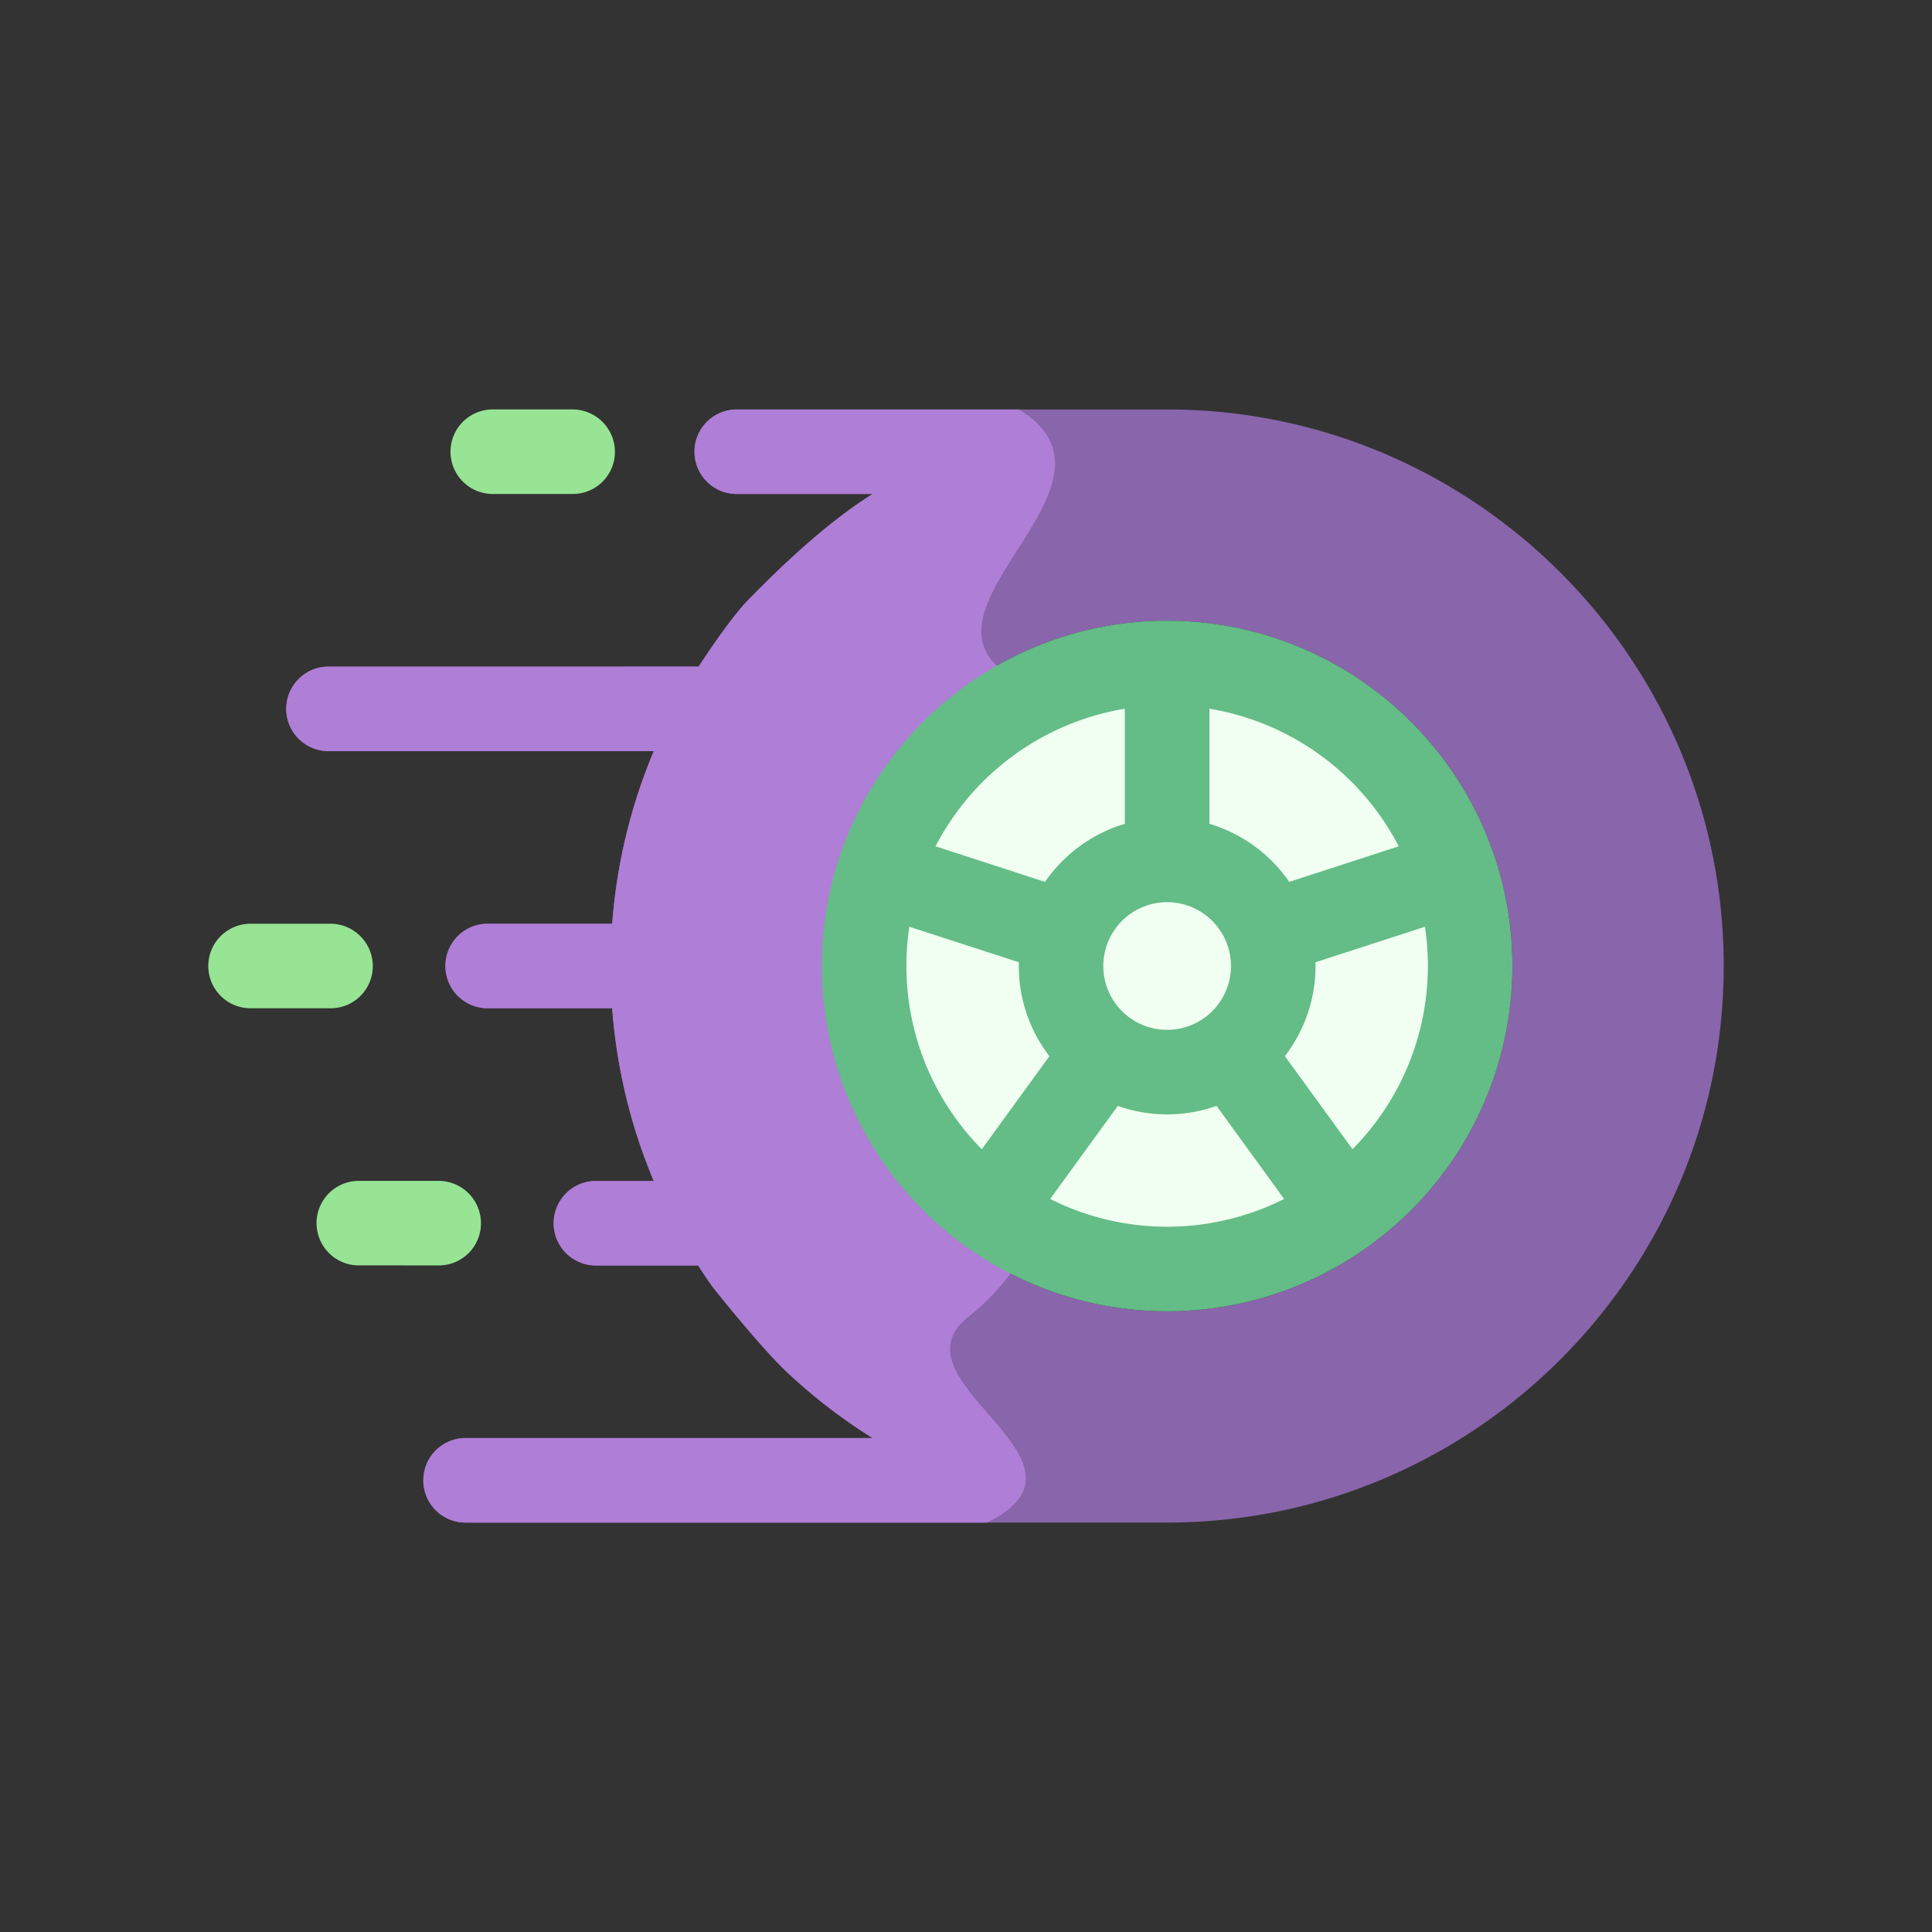 <svg xmlns="http://www.w3.org/2000/svg" viewBox="0 0 1280 1280">
  <rect x="0" y="0" width="1280" height="1280" fill="#333333" stroke="none"/>
  <defs>
    <style>
      .a,
      .b,
      .c {
        fill-rule: evenodd;
      }

      .a {
        fill: #8965ab;
      }

      .b {
        fill: #af7ed6;
      }

      .c {
        fill: #64bc87;
      }

      .d {
        fill: #f0fff1;
      }

      .e {
        fill: #96e494;
      }
    </style>
  </defs>
  <g>
    <path class="a" d="M462.87,441.63c8.49-13,22.55-33.58,33.05-44.35,20.45-21,51.48-50.77,82.19-70h-90a28,28,0,0,1,0-56H773.26C976.58,271.26,1142,436.68,1142,640s-165.41,368.74-368.74,368.74H308.45a28,28,0,0,1,0-56H578.11a364.66,364.66,0,0,1-56.9-43.84c-17.63-16.64-48.88-56-48.88-56q-5.06-7.12-9.78-14.5H394.81a28,28,0,1,1,0-56h38.3A366.08,366.08,0,0,1,405.57,668H323.09a28,28,0,1,1,0-56h82.49a366,366,0,0,1,27.55-114.35H217.64a28,28,0,1,1,0-56ZM909.31,823.8c-.52.43-1,.87-1.59,1.27s-1.26.88-1.91,1.27a228.3,228.3,0,0,1-265.1,0c-.65-.39-1.29-.82-1.91-1.27s-1.07-.84-1.58-1.27A228.57,228.57,0,0,1,544.5,640c0-126.14,102.62-228.76,228.76-228.76S1002,513.86,1002,640a228.58,228.58,0,0,1-92.71,183.8Z" />
    <path class="b" d="M462.87,441.63c8.49-13,22.55-33.58,33.05-44.35,20.45-21,51.48-50.77,82.19-70h-90a28,28,0,0,1,0-56H675c78,47.23-63.58,124.86-14,170.33,88.34,80.95-1.57,107,.24,182.55,2,82.39,75.56,172.09-19.85,248.42-53.53,42.83,95.4,95.17,12.61,136.18H308.45a28,28,0,0,1,0-56H578.11a365.27,365.27,0,0,1-56.9-43.84c-17.63-16.65-48.88-56-48.88-56q-5.06-7.11-9.78-14.49H394.81a28,28,0,1,1,0-56h38.3A366.08,366.08,0,0,1,405.57,668H323.09a28,28,0,1,1,0-56h82.49a366,366,0,0,1,27.55-114.35H217.64a28,28,0,1,1,0-56Z" />
    <path class="c" d="M909.3,823.8c-.51.43-1,.87-1.58,1.27s-1.26.88-1.91,1.28a228.34,228.34,0,0,1-265.1,0c-.65-.4-1.29-.82-1.91-1.28s-1.07-.84-1.59-1.27A228.58,228.58,0,0,1,544.5,640c0-126.14,102.62-228.76,228.76-228.76S1002,513.86,1002,640A228.56,228.56,0,0,1,909.3,823.8Z" />
    <path class="d" d="M773.26,597.72A42.29,42.29,0,1,0,815.55,640,42.33,42.33,0,0,0,773.26,597.72Z" />
    <path class="d" d="M801.27,469.54v76.25a98.66,98.66,0,0,1,52.9,38.48L926.7,560.7a173.26,173.26,0,0,0-125.43-91.16Z" />
    <path class="d" d="M944.05,614,871.5,637.53c0,.82.06,1.64.06,2.47a97.81,97.81,0,0,1-20.29,59.72l44.79,61.65a172.67,172.67,0,0,0,48-147.41Z" />
    <path class="d" d="M619.82,560.7l72.53,23.57a98.63,98.63,0,0,1,52.9-38.48V469.54A173.26,173.26,0,0,0,619.82,560.7Z" />
    <path class="d" d="M806,732.68a98.06,98.06,0,0,1-65.44,0l-44.8,61.67a172.5,172.5,0,0,0,155,0L806,732.68Z" />
    <path class="d" d="M675,640c0-.83,0-1.65.06-2.47L602.47,614a172.67,172.67,0,0,0,48,147.41l44.79-61.65A97.81,97.81,0,0,1,675,640Z" />
    <path class="e" d="M290.76,838.37a27.89,27.89,0,0,0,27.9-27.72h0a28.1,28.1,0,0,0-28.1-28.29H237.72a28,28,0,0,0,0,56Z" />
    <path class="e" d="M219,668A27.92,27.92,0,0,0,247,640.28h0A28.12,28.12,0,0,0,218.84,612H166a28,28,0,0,0,0,56Z" />
    <path class="e" d="M379.5,327.28a27.91,27.91,0,0,0,27.9-27.73h0a28.12,28.12,0,0,0-28.11-28.29H326.46a28,28,0,0,0,0,56Z" />
  </g>
</svg>
